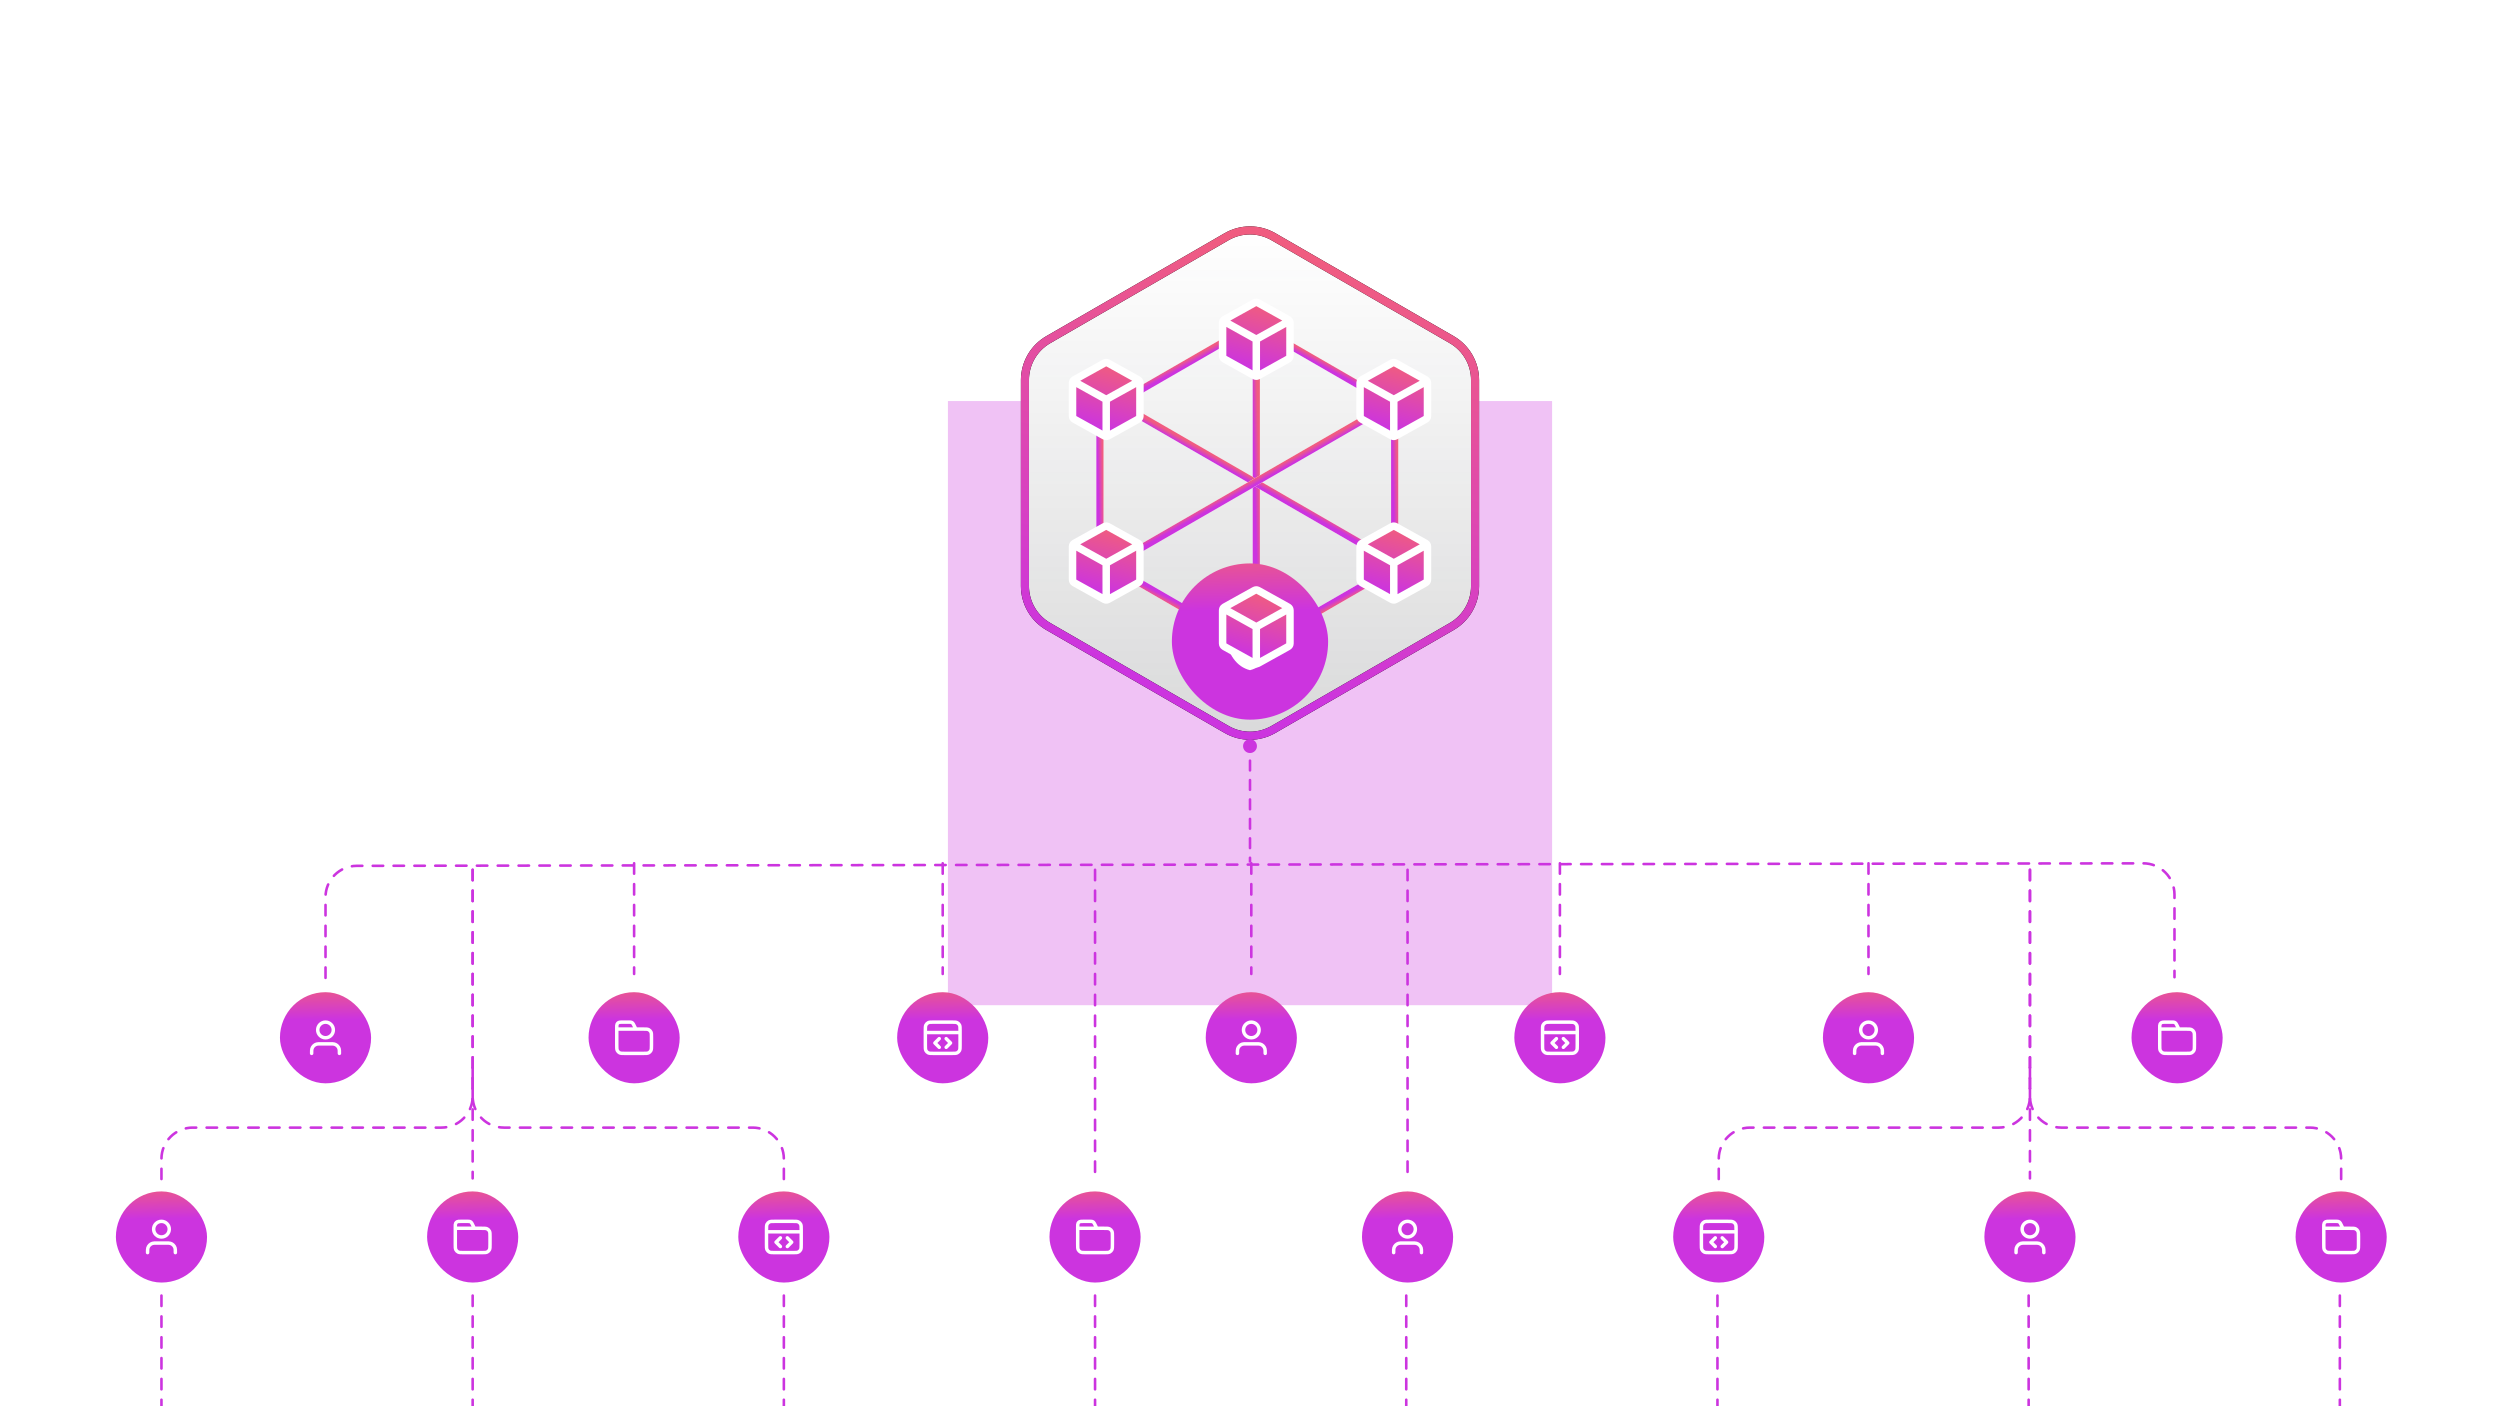 <svg width="1920" height="1080" viewBox="0 0 1920 1080" fill="none" xmlns="http://www.w3.org/2000/svg">
<g clip-path="url(#clip0_4002_1678)">
<g filter="url(#filter0_bd_4002_1678)">
<path d="M948 125.928C955.426 121.641 964.574 121.641 972 125.928L1165.37 237.572C1172.8 241.859 1177.37 249.782 1177.37 258.356V481.644C1177.37 490.218 1172.8 498.141 1165.37 502.428L972 614.072C964.574 618.359 955.426 618.359 948 614.072L754.628 502.428C747.202 498.141 742.628 490.218 742.628 481.644V258.356C742.628 249.782 747.202 241.859 754.628 237.572L948 125.928Z" fill="white" fill-opacity="0.01" shape-rendering="crispEdges"/>
<path d="M971.672 126.497L1165.04 238.14C1172.27 242.31 1176.72 250.016 1176.72 258.356V481.644C1176.72 489.984 1172.27 497.69 1165.04 501.86L971.672 613.503C964.449 617.673 955.551 617.673 948.328 613.503L754.956 501.86C747.733 497.69 743.284 489.984 743.284 481.644V258.356C743.284 250.016 747.733 242.31 754.956 238.14L948.328 126.497C955.551 122.327 964.449 122.327 971.672 126.497Z" stroke="white" stroke-opacity="0.1" stroke-width="1.312" shape-rendering="crispEdges"/>
</g>
<g opacity="0.3" filter="url(#filter1_f_4002_1678)">
<rect x="728" y="308" width="464" height="464" fill="#CC34DF"/>
</g>
<path d="M1114.92 260.859L977.924 181.762C966.833 175.359 953.167 175.359 942.076 181.762L805.077 260.859C793.986 267.262 787.153 279.097 787.153 291.904V450.096C787.153 462.903 793.986 474.738 805.077 481.141L942.076 560.238C953.167 566.641 966.833 566.641 977.924 560.238L1114.92 481.141C1126.01 474.738 1132.85 462.903 1132.85 450.096V291.904C1132.85 279.097 1126.01 267.262 1114.92 260.859Z" fill="white"/>
<path d="M1114.92 260.859L977.924 181.762C966.833 175.359 953.167 175.359 942.076 181.762L805.077 260.859C793.986 267.262 787.153 279.097 787.153 291.904V450.096C787.153 462.903 793.986 474.738 805.077 481.141L942.076 560.238C953.167 566.641 966.833 566.641 977.924 560.238L1114.92 481.141C1126.01 474.738 1132.85 462.903 1132.85 450.096V291.904C1132.85 279.097 1126.01 267.262 1114.92 260.859Z" fill="url(#paint0_linear_4002_1678)" fill-opacity="0.7"/>
<path d="M1114.92 260.859L977.924 181.762C966.833 175.359 953.167 175.359 942.076 181.762L805.077 260.859C793.986 267.262 787.153 279.097 787.153 291.904V450.096C787.153 462.903 793.986 474.738 805.077 481.141L942.076 560.238C953.167 566.641 966.833 566.641 977.924 560.238L1114.92 481.141C1126.01 474.738 1132.85 462.903 1132.85 450.096V291.904C1132.85 279.097 1126.01 267.262 1114.92 260.859Z" stroke="black" stroke-width="6.211"/>
<path d="M1114.92 260.859L977.924 181.762C966.833 175.359 953.167 175.359 942.076 181.762L805.077 260.859C793.986 267.262 787.153 279.097 787.153 291.904V450.096C787.153 462.903 793.986 474.738 805.077 481.141L942.076 560.238C953.167 566.641 966.833 566.641 977.924 560.238L1114.92 481.141C1126.01 474.738 1132.85 462.903 1132.85 450.096V291.904C1132.85 279.097 1126.01 267.262 1114.92 260.859Z" stroke="url(#paint1_linear_4002_1678)" stroke-width="6.211"/>
<path d="M844.747 289.562L844.747 453.816" stroke="white" stroke-width="5.521"/>
<path d="M844.747 289.562L844.747 453.816" stroke="url(#paint2_linear_4002_1678)" stroke-width="5.521"/>
<path d="M964.83 289.562L964.83 453.816" stroke="white" stroke-width="5.521"/>
<path d="M964.83 289.562L964.83 453.816" stroke="url(#paint3_linear_4002_1678)" stroke-width="5.521"/>
<path d="M1071.11 289.562L1071.11 453.816" stroke="white" stroke-width="5.521"/>
<path d="M1071.11 289.562L1071.11 453.816" stroke="url(#paint4_linear_4002_1678)" stroke-width="5.521"/>
<path d="M862 311.646L1071.21 432.435" stroke="white" stroke-width="5.521"/>
<path d="M862 311.646L1071.21 432.435" stroke="url(#paint5_linear_4002_1678)" stroke-width="5.521"/>
<path d="M1086.73 299.469L850.267 435.99" stroke="white" stroke-width="5.521"/>
<path d="M1086.73 299.469L850.267 435.99" stroke="url(#paint6_linear_4002_1678)" stroke-width="5.521"/>
<path d="M962.496 249.482L850.266 314.278" stroke="white" stroke-width="5.521"/>
<path d="M962.496 249.482L850.266 314.278" stroke="url(#paint7_linear_4002_1678)" stroke-width="5.521"/>
<path d="M958.619 246.723L1070.85 311.519" stroke="white" stroke-width="5.521"/>
<path d="M958.619 246.723L1070.85 311.519" stroke="url(#paint8_linear_4002_1678)" stroke-width="5.521"/>
<path d="M962.496 497.908L850.266 433.112" stroke="white" stroke-width="5.521"/>
<path d="M962.496 497.908L850.266 433.112" stroke="url(#paint9_linear_4002_1678)" stroke-width="5.521"/>
<path d="M958.619 500.668L1070.85 435.872" stroke="white" stroke-width="5.521"/>
<path d="M958.619 500.668L1070.85 435.872" stroke="url(#paint10_linear_4002_1678)" stroke-width="5.521"/>
<path d="M847.343 279.3C848.159 278.847 848.566 278.62 848.998 278.532C849.38 278.453 849.775 278.453 850.157 278.532C850.589 278.62 850.996 278.847 851.812 279.3L873.091 291.122C873.953 291.6 874.383 291.84 874.697 292.18C874.974 292.481 875.184 292.838 875.313 293.226C875.458 293.666 875.458 294.159 875.458 295.144V318.485C875.458 319.471 875.458 319.963 875.313 320.403C875.184 320.791 874.974 321.148 874.697 321.449C874.383 321.789 873.953 322.029 873.091 322.507L851.812 334.329C850.996 334.782 850.589 335.009 850.157 335.098C849.775 335.176 849.38 335.176 848.998 335.098C848.566 335.009 848.159 334.782 847.343 334.329L826.064 322.507C825.202 322.029 824.772 321.789 824.458 321.449C824.181 321.148 823.971 320.791 823.842 320.403C823.697 319.963 823.697 319.471 823.697 318.485V295.144C823.697 294.159 823.697 293.666 823.842 293.227C823.971 292.838 824.181 292.481 824.458 292.18C824.772 291.84 825.202 291.6 826.064 291.122L847.343 279.3Z" fill="url(#paint11_linear_4002_1678)"/>
<path d="M874.02 293.235L849.577 306.814M849.577 306.814L825.135 293.235M849.577 306.814L849.578 334.133M875.458 318.485V295.144C875.458 294.159 875.458 293.666 875.313 293.226C875.184 292.838 874.974 292.481 874.697 292.18C874.383 291.84 873.953 291.6 873.091 291.122L851.812 279.3C850.996 278.847 850.589 278.62 850.157 278.532C849.775 278.453 849.38 278.453 848.998 278.532C848.566 278.62 848.159 278.847 847.343 279.3L826.064 291.122C825.202 291.6 824.772 291.84 824.458 292.18C824.181 292.481 823.971 292.838 823.842 293.227C823.697 293.666 823.697 294.159 823.697 295.144V318.485C823.697 319.471 823.697 319.963 823.842 320.403C823.971 320.791 824.181 321.148 824.458 321.449C824.772 321.789 825.202 322.029 826.064 322.507L847.343 334.329C848.159 334.782 848.566 335.009 848.998 335.098C849.38 335.176 849.775 335.176 850.157 335.098C850.589 335.009 850.996 334.782 851.812 334.329L873.091 322.507C873.953 322.029 874.383 321.789 874.697 321.449C874.974 321.148 875.184 320.791 875.313 320.403C875.458 319.963 875.458 319.471 875.458 318.485Z" stroke="white" stroke-width="5.751" stroke-linecap="round" stroke-linejoin="round"/>
<path d="M962.597 233.062C963.413 232.609 963.82 232.382 964.252 232.293C964.634 232.215 965.029 232.215 965.411 232.293C965.843 232.382 966.25 232.609 967.066 233.062L988.345 244.884C989.207 245.362 989.637 245.601 989.951 245.942C990.228 246.243 990.438 246.6 990.567 246.988C990.712 247.428 990.712 247.92 990.712 248.906V272.247C990.712 273.232 990.712 273.725 990.567 274.164C990.438 274.553 990.228 274.91 989.951 275.211C989.637 275.551 989.207 275.79 988.345 276.269L967.066 288.091C966.25 288.544 965.843 288.77 965.411 288.859C965.029 288.938 964.634 288.938 964.252 288.859C963.82 288.77 963.413 288.544 962.597 288.091L941.318 276.269C940.456 275.79 940.026 275.551 939.712 275.211C939.435 274.91 939.225 274.553 939.096 274.164C938.951 273.725 938.951 273.232 938.951 272.247V248.906C938.951 247.92 938.951 247.428 939.096 246.988C939.225 246.6 939.435 246.243 939.712 245.942C940.026 245.601 940.456 245.362 941.318 244.884L962.597 233.062Z" fill="url(#paint12_linear_4002_1678)"/>
<path d="M989.274 246.997L964.831 260.576M964.831 260.576L940.389 246.997M964.831 260.576L964.831 287.894M990.712 272.247V248.906C990.712 247.92 990.712 247.428 990.567 246.988C990.438 246.6 990.228 246.243 989.951 245.942C989.637 245.601 989.207 245.362 988.345 244.884L967.066 233.062C966.25 232.609 965.843 232.382 965.411 232.293C965.029 232.215 964.634 232.215 964.252 232.293C963.82 232.382 963.413 232.609 962.597 233.062L941.318 244.884C940.456 245.362 940.026 245.601 939.712 245.942C939.435 246.243 939.225 246.6 939.096 246.988C938.951 247.428 938.951 247.92 938.951 248.906V272.247C938.951 273.232 938.951 273.725 939.096 274.164C939.225 274.553 939.435 274.91 939.712 275.211C940.026 275.551 940.456 275.79 941.318 276.269L962.597 288.091C963.413 288.544 963.82 288.77 964.252 288.859C964.634 288.938 965.029 288.938 965.411 288.859C965.843 288.77 966.25 288.544 967.066 288.091L988.345 276.269C989.207 275.79 989.637 275.551 989.951 275.211C990.228 274.91 990.438 274.553 990.567 274.164C990.712 273.725 990.712 273.232 990.712 272.247Z" stroke="white" stroke-width="5.751" stroke-linecap="round" stroke-linejoin="round"/>
<path d="M1068.19 279.3C1069 278.847 1069.41 278.62 1069.84 278.532C1070.22 278.453 1070.62 278.453 1071 278.532C1071.43 278.62 1071.84 278.847 1072.66 279.3L1093.94 291.122C1094.8 291.6 1095.23 291.84 1095.54 292.18C1095.82 292.481 1096.03 292.838 1096.16 293.226C1096.3 293.666 1096.3 294.159 1096.3 295.144V318.485C1096.3 319.471 1096.3 319.963 1096.16 320.403C1096.03 320.791 1095.82 321.148 1095.54 321.449C1095.23 321.789 1094.8 322.029 1093.94 322.507L1072.66 334.329C1071.84 334.782 1071.43 335.009 1071 335.098C1070.62 335.176 1070.22 335.176 1069.84 335.098C1069.41 335.009 1069 334.782 1068.19 334.329L1046.91 322.507C1046.05 322.029 1045.62 321.789 1045.3 321.449C1045.02 321.148 1044.81 320.791 1044.69 320.403C1044.54 319.963 1044.54 319.471 1044.54 318.485V295.144C1044.54 294.159 1044.54 293.666 1044.69 293.227C1044.81 292.838 1045.02 292.481 1045.3 292.18C1045.62 291.84 1046.05 291.6 1046.91 291.122L1068.19 279.3Z" fill="url(#paint13_linear_4002_1678)"/>
<path d="M1094.86 293.235L1070.42 306.814M1070.42 306.814L1045.98 293.235M1070.42 306.814L1070.42 334.133M1096.3 318.485V295.144C1096.3 294.159 1096.3 293.666 1096.16 293.226C1096.03 292.838 1095.82 292.481 1095.54 292.18C1095.23 291.84 1094.8 291.6 1093.94 291.122L1072.66 279.3C1071.84 278.847 1071.43 278.62 1071 278.532C1070.62 278.453 1070.22 278.453 1069.84 278.532C1069.41 278.62 1069 278.847 1068.19 279.3L1046.91 291.122C1046.05 291.6 1045.62 291.84 1045.3 292.18C1045.02 292.481 1044.81 292.838 1044.69 293.227C1044.54 293.666 1044.54 294.159 1044.54 295.144V318.485C1044.54 319.471 1044.54 319.963 1044.69 320.403C1044.81 320.791 1045.02 321.148 1045.3 321.449C1045.62 321.789 1046.05 322.029 1046.91 322.507L1068.19 334.329C1069 334.782 1069.41 335.009 1069.84 335.098C1070.22 335.176 1070.62 335.176 1071 335.098C1071.43 335.009 1071.84 334.782 1072.66 334.329L1093.94 322.507C1094.8 322.029 1095.23 321.789 1095.54 321.449C1095.82 321.148 1096.03 320.791 1096.16 320.403C1096.3 319.963 1096.3 319.471 1096.3 318.485Z" stroke="white" stroke-width="5.751" stroke-linecap="round" stroke-linejoin="round"/>
<g filter="url(#filter2_d_4002_1678)">
<rect x="900" y="311" width="120" height="120" rx="60" fill="url(#paint14_linear_4002_1678)"/>
<mask id="mask0_4002_1678" style="mask-type:alpha" maskUnits="userSpaceOnUse" x="933" y="344" width="54" height="54">
<rect x="933.6" y="344.6" width="52.8" height="52.8" fill="#D9D9D9"/>
</mask>
<g mask="url(#mask0_4002_1678)">
<path d="M959.996 393C954.9 391.717 950.692 388.793 947.374 384.228C944.056 379.663 942.396 374.593 942.396 369.02V355.6L959.996 349L977.596 355.6V369.02C977.596 374.593 975.937 379.663 972.619 384.228C969.301 388.793 965.093 391.717 959.996 393ZM959.996 388.38C963.553 387.28 966.523 385.108 968.906 381.863C971.29 378.618 972.683 374.997 973.086 371H959.996V353.675L946.796 358.625V370.01C946.796 370.267 946.833 370.597 946.906 371H959.996V388.38Z" fill="white"/>
</g>
</g>
<path d="M847.343 404.907C848.159 404.454 848.566 404.228 848.998 404.139C849.38 404.06 849.775 404.06 850.157 404.139C850.589 404.228 850.996 404.454 851.812 404.907L873.091 416.729C873.953 417.208 874.383 417.447 874.697 417.787C874.974 418.088 875.184 418.445 875.313 418.834C875.458 419.273 875.458 419.766 875.458 420.751V444.093C875.458 445.078 875.458 445.571 875.313 446.01C875.184 446.399 874.974 446.756 874.697 447.057C874.383 447.397 873.953 447.636 873.091 448.115L851.812 459.937C850.996 460.39 850.589 460.616 850.157 460.705C849.775 460.784 849.38 460.784 848.998 460.705C848.566 460.616 848.159 460.39 847.343 459.937L826.064 448.115C825.202 447.636 824.772 447.397 824.458 447.057C824.181 446.756 823.971 446.399 823.842 446.01C823.697 445.571 823.697 445.078 823.697 444.093V420.751C823.697 419.766 823.697 419.273 823.842 418.834C823.971 418.445 824.181 418.088 824.458 417.787C824.772 417.447 825.202 417.208 826.064 416.729L847.343 404.907Z" fill="url(#paint15_linear_4002_1678)"/>
<path d="M874.02 418.843L849.577 432.422M849.577 432.422L825.135 418.843M849.577 432.422L849.578 459.74M875.458 444.093V420.751C875.458 419.766 875.458 419.273 875.313 418.834C875.184 418.445 874.974 418.088 874.697 417.787C874.383 417.447 873.953 417.208 873.091 416.729L851.812 404.907C850.996 404.454 850.589 404.228 850.157 404.139C849.775 404.06 849.38 404.06 848.998 404.139C848.566 404.228 848.159 404.454 847.343 404.907L826.064 416.729C825.202 417.208 824.772 417.447 824.458 417.787C824.181 418.088 823.971 418.445 823.842 418.834C823.697 419.273 823.697 419.766 823.697 420.751V444.093C823.697 445.078 823.697 445.571 823.842 446.01C823.971 446.399 824.181 446.756 824.458 447.057C824.772 447.397 825.202 447.636 826.064 448.115L847.343 459.937C848.159 460.39 848.566 460.616 848.998 460.705C849.38 460.784 849.775 460.784 850.157 460.705C850.589 460.616 850.996 460.39 851.812 459.937L873.091 448.115C873.953 447.636 874.383 447.397 874.697 447.057C874.974 446.756 875.184 446.399 875.313 446.01C875.458 445.571 875.458 445.078 875.458 444.093Z" stroke="white" stroke-width="5.751" stroke-linecap="round" stroke-linejoin="round"/>
<path d="M962.597 453.907C963.413 453.454 963.82 453.228 964.252 453.139C964.634 453.06 965.029 453.06 965.411 453.139C965.843 453.228 966.25 453.454 967.066 453.907L988.345 465.729C989.207 466.208 989.637 466.447 989.951 466.787C990.228 467.088 990.438 467.445 990.567 467.834C990.712 468.273 990.712 468.766 990.712 469.751V493.093C990.712 494.078 990.712 494.571 990.567 495.01C990.438 495.399 990.228 495.756 989.951 496.057C989.637 496.397 989.207 496.636 988.345 497.115L967.066 508.937C966.25 509.39 965.843 509.616 965.411 509.705C965.029 509.784 964.634 509.784 964.252 509.705C963.82 509.616 963.413 509.39 962.597 508.937L941.318 497.115C940.456 496.636 940.026 496.397 939.712 496.057C939.435 495.756 939.225 495.399 939.096 495.01C938.951 494.571 938.951 494.078 938.951 493.093V469.751C938.951 468.766 938.951 468.273 939.096 467.834C939.225 467.445 939.435 467.088 939.712 466.787C940.026 466.447 940.456 466.208 941.318 465.729L962.597 453.907Z" fill="url(#paint16_linear_4002_1678)"/>
<path d="M989.274 467.843L964.831 481.422M964.831 481.422L940.389 467.843M964.831 481.422L964.831 508.74M990.712 493.093V469.751C990.712 468.766 990.712 468.273 990.567 467.834C990.438 467.445 990.228 467.088 989.951 466.787C989.637 466.447 989.207 466.208 988.345 465.729L967.066 453.907C966.25 453.454 965.843 453.228 965.411 453.139C965.029 453.06 964.634 453.06 964.252 453.139C963.82 453.228 963.413 453.454 962.597 453.907L941.318 465.729C940.456 466.208 940.026 466.447 939.712 466.787C939.435 467.088 939.225 467.445 939.096 467.834C938.951 468.273 938.951 468.766 938.951 469.751V493.093C938.951 494.078 938.951 494.571 939.096 495.01C939.225 495.399 939.435 495.756 939.712 496.057C940.026 496.397 940.456 496.636 941.318 497.115L962.597 508.937C963.413 509.39 963.82 509.616 964.252 509.705C964.634 509.784 965.029 509.784 965.411 509.705C965.843 509.616 966.25 509.39 967.066 508.937L988.345 497.115C989.207 496.636 989.637 496.397 989.951 496.057C990.228 495.756 990.438 495.399 990.567 495.01C990.712 494.571 990.712 494.078 990.712 493.093Z" stroke="white" stroke-width="5.751" stroke-linecap="round" stroke-linejoin="round"/>
<path d="M1068.19 404.907C1069 404.454 1069.41 404.228 1069.84 404.139C1070.23 404.06 1070.62 404.06 1071 404.139C1071.43 404.228 1071.84 404.454 1072.66 404.907L1093.94 416.729C1094.8 417.208 1095.23 417.447 1095.54 417.787C1095.82 418.088 1096.03 418.445 1096.16 418.834C1096.3 419.273 1096.3 419.766 1096.3 420.751V444.093C1096.3 445.078 1096.3 445.571 1096.16 446.01C1096.03 446.399 1095.82 446.756 1095.54 447.057C1095.23 447.397 1094.8 447.636 1093.94 448.115L1072.66 459.937C1071.84 460.39 1071.43 460.616 1071 460.705C1070.62 460.784 1070.23 460.784 1069.84 460.705C1069.41 460.616 1069 460.39 1068.19 459.937L1046.91 448.115C1046.05 447.636 1045.62 447.397 1045.3 447.057C1045.03 446.756 1044.82 446.399 1044.69 446.01C1044.54 445.571 1044.54 445.078 1044.54 444.093V420.751C1044.54 419.766 1044.54 419.273 1044.69 418.834C1044.82 418.445 1045.03 418.088 1045.3 417.787C1045.62 417.447 1046.05 417.208 1046.91 416.729L1068.19 404.907Z" fill="url(#paint17_linear_4002_1678)"/>
<path d="M1094.87 418.843L1070.42 432.422M1070.42 432.422L1045.98 418.843M1070.42 432.422L1070.42 459.74M1096.3 444.093V420.751C1096.3 419.766 1096.3 419.273 1096.16 418.834C1096.03 418.445 1095.82 418.088 1095.54 417.787C1095.23 417.447 1094.8 417.208 1093.94 416.729L1072.66 404.907C1071.84 404.454 1071.43 404.228 1071 404.139C1070.62 404.06 1070.23 404.06 1069.84 404.139C1069.41 404.228 1069 404.454 1068.19 404.907L1046.91 416.729C1046.05 417.208 1045.62 417.447 1045.3 417.787C1045.03 418.088 1044.82 418.445 1044.69 418.834C1044.54 419.273 1044.54 419.766 1044.54 420.751V444.093C1044.54 445.078 1044.54 445.571 1044.69 446.01C1044.82 446.399 1045.03 446.756 1045.3 447.057C1045.62 447.397 1046.05 447.636 1046.91 448.115L1068.19 459.937C1069 460.39 1069.41 460.616 1069.84 460.705C1070.23 460.784 1070.62 460.784 1071 460.705C1071.43 460.616 1071.84 460.39 1072.66 459.937L1093.94 448.115C1094.8 447.636 1095.23 447.397 1095.54 447.057C1095.82 446.756 1096.03 446.399 1096.16 446.01C1096.3 445.571 1096.3 445.078 1096.3 444.093Z" stroke="white" stroke-width="5.751" stroke-linecap="round" stroke-linejoin="round"/>
<rect x="215" y="762" width="70" height="70" rx="35" fill="url(#paint18_linear_4002_1678)"/>
<path d="M260.666 809C260.666 807.139 260.666 806.209 260.437 805.452C259.92 803.747 258.586 802.413 256.881 801.896C256.124 801.667 255.194 801.667 253.333 801.667H246.666C244.806 801.667 243.875 801.667 243.118 801.896C241.414 802.413 240.08 803.747 239.563 805.452C239.333 806.209 239.333 807.139 239.333 809M256 791C256 794.314 253.313 797 250 797C246.686 797 244 794.314 244 791C244 787.686 246.686 785 250 785C253.313 785 256 787.686 256 791Z" stroke="white" stroke-width="2.667" stroke-linecap="round" stroke-linejoin="round"/>
<rect x="452" y="762" width="70" height="70" rx="35" fill="url(#paint19_linear_4002_1678)"/>
<path d="M488.334 790.333L486.846 787.359C486.418 786.502 486.204 786.074 485.885 785.762C485.602 785.485 485.262 785.275 484.888 785.146C484.466 785 483.987 785 483.03 785H477.934C476.44 785 475.693 785 475.123 785.291C474.621 785.546 474.213 785.954 473.958 786.456C473.667 787.026 473.667 787.773 473.667 789.267V790.333M473.667 790.333H493.934C496.174 790.333 497.294 790.333 498.15 790.769C498.902 791.153 499.514 791.765 499.898 792.517C500.334 793.373 500.334 794.493 500.334 796.733V802.6C500.334 804.84 500.334 805.96 499.898 806.816C499.514 807.569 498.902 808.181 498.15 808.564C497.294 809 496.174 809 493.934 809H480.067C477.827 809 476.707 809 475.851 808.564C475.098 808.181 474.486 807.569 474.103 806.816C473.667 805.96 473.667 804.84 473.667 802.6V790.333Z" stroke="white" stroke-width="2.667" stroke-linecap="round" stroke-linejoin="round"/>
<rect x="689" y="762" width="70" height="70" rx="35" fill="url(#paint20_linear_4002_1678)"/>
<path d="M737.334 793H710.667M726.667 804.333L730 801L726.667 797.667M721.334 797.667L718 801L721.334 804.333M710.667 791.4L710.667 802.6C710.667 804.84 710.667 805.96 711.103 806.816C711.486 807.569 712.098 808.181 712.851 808.564C713.707 809 714.827 809 717.067 809H730.934C733.174 809 734.294 809 735.15 808.564C735.902 808.181 736.514 807.569 736.898 806.816C737.334 805.96 737.334 804.84 737.334 802.6V791.4C737.334 789.16 737.334 788.04 736.898 787.184C736.514 786.431 735.902 785.819 735.15 785.436C734.294 785 733.174 785 730.934 785L717.067 785C714.827 785 713.707 785 712.851 785.436C712.098 785.819 711.486 786.431 711.103 787.184C710.667 788.04 710.667 789.16 710.667 791.4Z" stroke="white" stroke-width="2.667" stroke-linecap="round" stroke-linejoin="round"/>
<rect x="926" y="762" width="70" height="70" rx="35" fill="url(#paint21_linear_4002_1678)"/>
<path d="M971.666 809C971.666 807.139 971.666 806.209 971.437 805.452C970.92 803.747 969.586 802.413 967.881 801.896C967.124 801.667 966.194 801.667 964.333 801.667H957.666C955.806 801.667 954.875 801.667 954.118 801.896C952.414 802.413 951.08 803.747 950.563 805.452C950.333 806.209 950.333 807.139 950.333 809M967 791C967 794.314 964.313 797 961 797C957.686 797 955 794.314 955 791C955 787.686 957.686 785 961 785C964.313 785 967 787.686 967 791Z" stroke="white" stroke-width="2.667" stroke-linecap="round" stroke-linejoin="round"/>
<rect x="1163" y="762" width="70" height="70" rx="35" fill="url(#paint22_linear_4002_1678)"/>
<path d="M1211.33 793H1184.67M1200.67 804.333L1204 801L1200.67 797.667M1195.33 797.667L1192 801L1195.33 804.333M1184.67 791.4L1184.67 802.6C1184.67 804.84 1184.67 805.96 1185.1 806.816C1185.49 807.569 1186.1 808.181 1186.85 808.564C1187.71 809 1188.83 809 1191.07 809H1204.93C1207.17 809 1208.29 809 1209.15 808.564C1209.9 808.181 1210.51 807.569 1210.9 806.816C1211.33 805.96 1211.33 804.84 1211.33 802.6V791.4C1211.33 789.16 1211.33 788.04 1210.9 787.184C1210.51 786.431 1209.9 785.819 1209.15 785.436C1208.29 785 1207.17 785 1204.93 785L1191.07 785C1188.83 785 1187.71 785 1186.85 785.436C1186.1 785.819 1185.49 786.431 1185.1 787.184C1184.67 788.04 1184.67 789.16 1184.67 791.4Z" stroke="white" stroke-width="2.667" stroke-linecap="round" stroke-linejoin="round"/>
<rect x="1400" y="762" width="70" height="70" rx="35" fill="url(#paint23_linear_4002_1678)"/>
<path d="M1445.67 809C1445.67 807.139 1445.67 806.209 1445.44 805.452C1444.92 803.747 1443.59 802.413 1441.88 801.896C1441.12 801.667 1440.19 801.667 1438.33 801.667H1431.67C1429.81 801.667 1428.88 801.667 1428.12 801.896C1426.41 802.413 1425.08 803.747 1424.56 805.452C1424.33 806.209 1424.33 807.139 1424.33 809M1441 791C1441 794.314 1438.31 797 1435 797C1431.69 797 1429 794.314 1429 791C1429 787.686 1431.69 785 1435 785C1438.31 785 1441 787.686 1441 791Z" stroke="white" stroke-width="2.667" stroke-linecap="round" stroke-linejoin="round"/>
<rect x="1637" y="762" width="70" height="70" rx="35" fill="url(#paint24_linear_4002_1678)"/>
<path d="M1673.33 790.333L1671.85 787.359C1671.42 786.502 1671.2 786.074 1670.88 785.762C1670.6 785.485 1670.26 785.275 1669.89 785.146C1669.47 785 1668.99 785 1668.03 785H1662.93C1661.44 785 1660.69 785 1660.12 785.291C1659.62 785.546 1659.21 785.954 1658.96 786.456C1658.67 787.026 1658.67 787.773 1658.67 789.267V790.333M1658.67 790.333H1678.93C1681.17 790.333 1682.29 790.333 1683.15 790.769C1683.9 791.153 1684.51 791.765 1684.9 792.517C1685.33 793.373 1685.33 794.493 1685.33 796.733V802.6C1685.33 804.84 1685.33 805.96 1684.9 806.816C1684.51 807.569 1683.9 808.181 1683.15 808.564C1682.29 809 1681.17 809 1678.93 809H1665.07C1662.83 809 1661.71 809 1660.85 808.564C1660.1 808.181 1659.49 807.569 1659.1 806.816C1658.67 805.96 1658.67 804.84 1658.67 802.6V790.333Z" stroke="white" stroke-width="2.667" stroke-linecap="round" stroke-linejoin="round"/>
<rect x="89" y="915" width="70" height="70" rx="35" fill="url(#paint25_linear_4002_1678)"/>
<path d="M134.666 962C134.666 960.139 134.666 959.209 134.437 958.452C133.92 956.747 132.586 955.413 130.881 954.896C130.124 954.667 129.194 954.667 127.333 954.667H120.666C118.806 954.667 117.875 954.667 117.118 954.896C115.414 955.413 114.08 956.747 113.563 958.452C113.333 959.209 113.333 960.139 113.333 962M130 944C130 947.314 127.313 950 124 950C120.686 950 118 947.314 118 944C118 940.686 120.686 938 124 938C127.313 938 130 940.686 130 944Z" stroke="white" stroke-width="2.667" stroke-linecap="round" stroke-linejoin="round"/>
<rect x="328" y="915" width="70" height="70" rx="35" fill="url(#paint26_linear_4002_1678)"/>
<path d="M364.334 943.333L362.846 940.359C362.418 939.502 362.204 939.074 361.885 938.762C361.602 938.485 361.262 938.275 360.888 938.146C360.466 938 359.987 938 359.03 938H353.934C352.44 938 351.693 938 351.123 938.291C350.621 938.546 350.213 938.954 349.958 939.456C349.667 940.026 349.667 940.773 349.667 942.267V943.333M349.667 943.333H369.934C372.174 943.333 373.294 943.333 374.15 943.769C374.902 944.153 375.514 944.765 375.898 945.517C376.334 946.373 376.334 947.493 376.334 949.733V955.6C376.334 957.84 376.334 958.96 375.898 959.816C375.514 960.569 374.902 961.181 374.15 961.564C373.294 962 372.174 962 369.934 962H356.067C353.827 962 352.707 962 351.851 961.564C351.098 961.181 350.486 960.569 350.103 959.816C349.667 958.96 349.667 957.84 349.667 955.6V943.333Z" stroke="white" stroke-width="2.667" stroke-linecap="round" stroke-linejoin="round"/>
<rect x="567" y="915" width="70" height="70" rx="35" fill="url(#paint27_linear_4002_1678)"/>
<path d="M615.334 946H588.667M604.667 957.333L608 954L604.667 950.667M599.334 950.667L596 954L599.334 957.333M588.667 944.4L588.667 955.6C588.667 957.84 588.667 958.96 589.103 959.816C589.486 960.569 590.098 961.181 590.851 961.564C591.707 962 592.827 962 595.067 962H608.934C611.174 962 612.294 962 613.15 961.564C613.902 961.181 614.514 960.569 614.898 959.816C615.334 958.96 615.334 957.84 615.334 955.6V944.4C615.334 942.16 615.334 941.04 614.898 940.184C614.514 939.431 613.902 938.819 613.15 938.436C612.294 938 611.174 938 608.934 938L595.067 938C592.827 938 591.707 938 590.851 938.436C590.098 938.819 589.486 939.431 589.103 940.184C588.667 941.04 588.667 942.16 588.667 944.4Z" stroke="white" stroke-width="2.667" stroke-linecap="round" stroke-linejoin="round"/>
<rect x="806" y="915" width="70" height="70" rx="35" fill="url(#paint28_linear_4002_1678)"/>
<path d="M842.334 943.333L840.846 940.359C840.418 939.502 840.204 939.074 839.885 938.762C839.602 938.485 839.262 938.275 838.888 938.146C838.466 938 837.987 938 837.03 938H831.934C830.44 938 829.693 938 829.123 938.291C828.621 938.546 828.213 938.954 827.958 939.456C827.667 940.026 827.667 940.773 827.667 942.267V943.333M827.667 943.333H847.934C850.174 943.333 851.294 943.333 852.15 943.769C852.902 944.153 853.514 944.765 853.898 945.517C854.334 946.373 854.334 947.493 854.334 949.733V955.6C854.334 957.84 854.334 958.96 853.898 959.816C853.514 960.569 852.902 961.181 852.15 961.564C851.294 962 850.174 962 847.934 962H834.067C831.827 962 830.707 962 829.851 961.564C829.098 961.181 828.486 960.569 828.103 959.816C827.667 958.96 827.667 957.84 827.667 955.6V943.333Z" stroke="white" stroke-width="2.667" stroke-linecap="round" stroke-linejoin="round"/>
<rect x="1046" y="915" width="70" height="70" rx="35" fill="url(#paint29_linear_4002_1678)"/>
<path d="M1091.67 962C1091.67 960.139 1091.67 959.209 1091.44 958.452C1090.92 956.747 1089.59 955.413 1087.88 954.896C1087.12 954.667 1086.19 954.667 1084.33 954.667H1077.67C1075.81 954.667 1074.88 954.667 1074.12 954.896C1072.41 955.413 1071.08 956.747 1070.56 958.452C1070.33 959.209 1070.33 960.139 1070.33 962M1087 944C1087 947.314 1084.31 950 1081 950C1077.69 950 1075 947.314 1075 944C1075 940.686 1077.69 938 1081 938C1084.31 938 1087 940.686 1087 944Z" stroke="white" stroke-width="2.667" stroke-linecap="round" stroke-linejoin="round"/>
<rect x="1285" y="915" width="70" height="70" rx="35" fill="url(#paint30_linear_4002_1678)"/>
<path d="M1333.33 946H1306.67M1322.67 957.333L1326 954L1322.67 950.667M1317.33 950.667L1314 954L1317.33 957.333M1306.67 944.4L1306.67 955.6C1306.67 957.84 1306.67 958.96 1307.1 959.816C1307.49 960.569 1308.1 961.181 1308.85 961.564C1309.71 962 1310.83 962 1313.07 962H1326.93C1329.17 962 1330.29 962 1331.15 961.564C1331.9 961.181 1332.51 960.569 1332.9 959.816C1333.33 958.96 1333.33 957.84 1333.33 955.6V944.4C1333.33 942.16 1333.33 941.04 1332.9 940.184C1332.51 939.431 1331.9 938.819 1331.15 938.436C1330.29 938 1329.17 938 1326.93 938L1313.07 938C1310.83 938 1309.71 938 1308.85 938.436C1308.1 938.819 1307.49 939.431 1307.1 940.184C1306.67 941.04 1306.67 942.16 1306.67 944.4Z" stroke="white" stroke-width="2.667" stroke-linecap="round" stroke-linejoin="round"/>
<rect x="1524" y="915" width="70" height="70" rx="35" fill="url(#paint31_linear_4002_1678)"/>
<path d="M1569.67 962C1569.67 960.139 1569.67 959.209 1569.44 958.452C1568.92 956.747 1567.59 955.413 1565.88 954.896C1565.12 954.667 1564.19 954.667 1562.33 954.667H1555.67C1553.81 954.667 1552.88 954.667 1552.12 954.896C1550.41 955.413 1549.08 956.747 1548.56 958.452C1548.33 959.209 1548.33 960.139 1548.33 962M1565 944C1565 947.314 1562.31 950 1559 950C1555.69 950 1553 947.314 1553 944C1553 940.686 1555.69 938 1559 938C1562.31 938 1565 940.686 1565 944Z" stroke="white" stroke-width="2.667" stroke-linecap="round" stroke-linejoin="round"/>
<rect x="1763" y="915" width="70" height="70" rx="35" fill="url(#paint32_linear_4002_1678)"/>
<path d="M1799.33 943.333L1797.85 940.359C1797.42 939.502 1797.2 939.074 1796.88 938.762C1796.6 938.485 1796.26 938.275 1795.89 938.146C1795.47 938 1794.99 938 1794.03 938H1788.93C1787.44 938 1786.69 938 1786.12 938.291C1785.62 938.546 1785.21 938.954 1784.96 939.456C1784.67 940.026 1784.67 940.773 1784.67 942.267V943.333M1784.67 943.333H1804.93C1807.17 943.333 1808.29 943.333 1809.15 943.769C1809.9 944.153 1810.51 944.765 1810.9 945.517C1811.33 946.373 1811.33 947.493 1811.33 949.733V955.6C1811.33 957.84 1811.33 958.96 1810.9 959.816C1810.51 960.569 1809.9 961.181 1809.15 961.564C1808.29 962 1807.17 962 1804.93 962H1791.07C1788.83 962 1787.71 962 1786.85 961.564C1786.1 961.181 1785.49 960.569 1785.1 959.816C1784.67 958.96 1784.67 957.84 1784.67 955.6V943.333Z" stroke="white" stroke-width="2.667" stroke-linecap="round" stroke-linejoin="round"/>
<path d="M954.667 573C954.667 575.946 957.054 578.333 960 578.333C962.946 578.333 965.333 575.946 965.333 573C965.333 570.054 962.946 567.667 960 567.667C957.054 567.667 954.667 570.054 954.667 573ZM959 576.729C959 577.281 959.448 577.729 960 577.729C960.552 577.729 961 577.281 961 576.729H959ZM961 584.188C961 583.635 960.552 583.188 960 583.188C959.448 583.188 959 583.635 959 584.188H961ZM959 591.646C959 592.198 959.448 592.646 960 592.646C960.552 592.646 961 592.198 961 591.646H959ZM961 599.104C961 598.552 960.552 598.104 960 598.104C959.448 598.104 959 598.552 959 599.104H961ZM959 606.562C959 607.115 959.448 607.562 960 607.562C960.552 607.562 961 607.115 961 606.562H959ZM961 614.021C961 613.469 960.552 613.021 960 613.021C959.448 613.021 959 613.469 959 614.021H961ZM959 621.479C959 622.031 959.448 622.479 960 622.479C960.552 622.479 961 622.031 961 621.479H959ZM961 628.937C961 628.385 960.552 627.937 960 627.937C959.448 627.937 959 628.385 959 628.937H961ZM959 636.396C959 636.948 959.448 637.396 960 637.396C960.552 637.396 961 636.948 961 636.396H959ZM961 643.854C961 643.302 960.552 642.854 960 642.854C959.448 642.854 959 643.302 959 643.854H961ZM959 651.312C959 651.865 959.448 652.312 960 652.312C960.552 652.312 961 651.865 961 651.312H959ZM961 658.771C961 658.219 960.552 657.771 960 657.771C959.448 657.771 959 658.219 959 658.771H961ZM959 573V576.729H961V573H959ZM959 584.188V591.646H961V584.188H959ZM959 599.104V606.562H961V599.104H959ZM959 614.021V621.479H961V614.021H959ZM959 628.937V636.396H961V628.937H959ZM959 643.854V651.312H961V643.854H959ZM959 658.771V662.5H961V658.771H959Z" fill="#CC34DF"/>
<path d="M250 751L250 688.966C250 675.724 260.725 664.985 273.966 664.966L1645.97 663.034C1659.23 663.015 1670 673.766 1670 687.034L1670 750.5" stroke="#CC34DF" stroke-width="2" stroke-linecap="round" stroke-dasharray="8 8"/>
<path d="M363 668V842C363 855.255 352.255 866 339 866H148C134.745 866 124 876.745 124 890V905.5" stroke="#CC34DF" stroke-width="2" stroke-linecap="round" stroke-dasharray="8 8"/>
<path d="M1559 668V842C1559 855.255 1548.25 866 1535 866H1344C1330.75 866 1320 876.745 1320 890V905.5" stroke="#CC34DF" stroke-width="2" stroke-linecap="round" stroke-dasharray="8 8"/>
<path d="M363 668V842C363 855.255 373.745 866 387 866H578C591.255 866 602 876.745 602 890V905.5" stroke="#CC34DF" stroke-width="2" stroke-linecap="round" stroke-dasharray="8 8"/>
<path d="M1559 668V842C1559 855.255 1569.75 866 1583 866H1774C1787.25 866 1798 876.745 1798 890V905.5" stroke="#CC34DF" stroke-width="2" stroke-linecap="round" stroke-dasharray="8 8"/>
<path d="M363 820V905" stroke="#CC34DF" stroke-width="2" stroke-linecap="round" stroke-dasharray="8 8"/>
<path d="M363 995V1097" stroke="#CC34DF" stroke-width="2" stroke-linecap="round" stroke-dasharray="8 8"/>
<path d="M602 995V1097" stroke="#CC34DF" stroke-width="2" stroke-linecap="round" stroke-dasharray="8 8"/>
<path d="M841 995V1097" stroke="#CC34DF" stroke-width="2" stroke-linecap="round" stroke-dasharray="8 8"/>
<path d="M1080 995V1097" stroke="#CC34DF" stroke-width="2" stroke-linecap="round" stroke-dasharray="8 8"/>
<path d="M1319 995V1097" stroke="#CC34DF" stroke-width="2" stroke-linecap="round" stroke-dasharray="8 8"/>
<path d="M1558 995V1097" stroke="#CC34DF" stroke-width="2" stroke-linecap="round" stroke-dasharray="8 8"/>
<path d="M1797 995V1097" stroke="#CC34DF" stroke-width="2" stroke-linecap="round" stroke-dasharray="8 8"/>
<path d="M124 995V1097" stroke="#CC34DF" stroke-width="2" stroke-linecap="round" stroke-dasharray="8 8"/>
<path d="M1559 820V905" stroke="#CC34DF" stroke-width="2" stroke-linecap="round" stroke-dasharray="8 8"/>
<path d="M841 668L841 905" stroke="#CC34DF" stroke-width="2" stroke-linecap="round" stroke-dasharray="8 8"/>
<path d="M1081 668L1081 905" stroke="#CC34DF" stroke-width="2" stroke-linecap="round" stroke-dasharray="8 8"/>
<path d="M487 663V748" stroke="#CC34DF" stroke-width="2" stroke-linecap="round" stroke-dasharray="8 8"/>
<path d="M724 663V748" stroke="#CC34DF" stroke-width="2" stroke-linecap="round" stroke-dasharray="8 8"/>
<path d="M961 663V748" stroke="#CC34DF" stroke-width="2" stroke-linecap="round" stroke-dasharray="8 8"/>
<path d="M1198 663V748" stroke="#CC34DF" stroke-width="2" stroke-linecap="round" stroke-dasharray="8 8"/>
<path d="M1435 663V748" stroke="#CC34DF" stroke-width="2" stroke-linecap="round" stroke-dasharray="8 8"/>
</g>
<defs>
<filter id="filter0_bd_4002_1678" x="646.628" y="38.713" width="626.744" height="686.574" filterUnits="userSpaceOnUse" color-interpolation-filters="sRGB">
<feFlood flood-opacity="0" result="BackgroundImageFix"/>
<feGaussianBlur in="BackgroundImageFix" stdDeviation="16"/>
<feComposite in2="SourceAlpha" operator="in" result="effect1_backgroundBlur_4002_1678"/>
<feColorMatrix in="SourceAlpha" type="matrix" values="0 0 0 0 0 0 0 0 0 0 0 0 0 0 0 0 0 0 127 0" result="hardAlpha"/>
<feOffset dy="12"/>
<feGaussianBlur stdDeviation="48"/>
<feComposite in2="hardAlpha" operator="out"/>
<feColorMatrix type="matrix" values="0 0 0 0 0 0 0 0 0 0 0 0 0 0 0 0 0 0 0.12 0"/>
<feBlend mode="normal" in2="effect1_backgroundBlur_4002_1678" result="effect2_dropShadow_4002_1678"/>
<feBlend mode="normal" in="SourceGraphic" in2="effect2_dropShadow_4002_1678" result="shape"/>
</filter>
<filter id="filter1_f_4002_1678" x="428" y="8" width="1064" height="1064" filterUnits="userSpaceOnUse" color-interpolation-filters="sRGB">
<feFlood flood-opacity="0" result="BackgroundImageFix"/>
<feBlend mode="normal" in="SourceGraphic" in2="BackgroundImageFix" result="shape"/>
<feGaussianBlur stdDeviation="150" result="effect1_foregroundBlur_4002_1678"/>
</filter>
<filter id="filter2_d_4002_1678" x="-4.091" y="-471.387" width="1928.18" height="1928.18" filterUnits="userSpaceOnUse" color-interpolation-filters="sRGB">
<feFlood flood-opacity="0" result="BackgroundImageFix"/>
<feColorMatrix in="SourceAlpha" type="matrix" values="0 0 0 0 0 0 0 0 0 0 0 0 0 0 0 0 0 0 127 0" result="hardAlpha"/>
<feOffset dy="121.705"/>
<feGaussianBlur stdDeviation="452.046"/>
<feComposite in2="hardAlpha" operator="out"/>
<feColorMatrix type="matrix" values="0 0 0 0 0.8 0 0 0 0 0.204 0 0 0 0 0.875 0 0 0 0.65 0"/>
<feBlend mode="normal" in2="BackgroundImageFix" result="effect1_dropShadow_4002_1678"/>
<feBlend mode="normal" in="SourceGraphic" in2="effect1_dropShadow_4002_1678" result="shape"/>
</filter>
<linearGradient id="paint0_linear_4002_1678" x1="960" y1="175" x2="960" y2="567" gradientUnits="userSpaceOnUse">
<stop stop-color="#1E1F23" stop-opacity="0"/>
<stop offset="1" stop-color="#1E1F23" stop-opacity="0.24"/>
</linearGradient>
<linearGradient id="paint1_linear_4002_1678" x1="770.197" y1="142.64" x2="695.864" y2="473.434" gradientUnits="userSpaceOnUse">
<stop stop-color="#F05C80"/>
<stop offset="1" stop-color="#CC34DF"/>
</linearGradient>
<linearGradient id="paint2_linear_4002_1678" x1="844.763" y1="276.003" x2="840.821" y2="276.11" gradientUnits="userSpaceOnUse">
<stop stop-color="#F05C80"/>
<stop offset="1" stop-color="#CC34DF"/>
</linearGradient>
<linearGradient id="paint3_linear_4002_1678" x1="964.846" y1="276.003" x2="960.904" y2="276.11" gradientUnits="userSpaceOnUse">
<stop stop-color="#F05C80"/>
<stop offset="1" stop-color="#CC34DF"/>
</linearGradient>
<linearGradient id="paint4_linear_4002_1678" x1="1071.13" y1="276.003" x2="1067.19" y2="276.11" gradientUnits="userSpaceOnUse">
<stop stop-color="#F05C80"/>
<stop offset="1" stop-color="#CC34DF"/>
</linearGradient>
<linearGradient id="paint5_linear_4002_1678" x1="844.737" y1="301.662" x2="842.828" y2="305.113" gradientUnits="userSpaceOnUse">
<stop stop-color="#F05C80"/>
<stop offset="1" stop-color="#CC34DF"/>
</linearGradient>
<linearGradient id="paint6_linear_4002_1678" x1="1106.24" y1="288.185" x2="1108.16" y2="291.633" gradientUnits="userSpaceOnUse">
<stop stop-color="#F05C80"/>
<stop offset="1" stop-color="#CC34DF"/>
</linearGradient>
<linearGradient id="paint7_linear_4002_1678" x1="971.753" y1="244.12" x2="973.606" y2="247.6" gradientUnits="userSpaceOnUse">
<stop stop-color="#F05C80"/>
<stop offset="1" stop-color="#CC34DF"/>
</linearGradient>
<linearGradient id="paint8_linear_4002_1678" x1="949.362" y1="241.36" x2="947.509" y2="244.84" gradientUnits="userSpaceOnUse">
<stop stop-color="#F05C80"/>
<stop offset="1" stop-color="#CC34DF"/>
</linearGradient>
<linearGradient id="paint9_linear_4002_1678" x1="971.753" y1="503.271" x2="973.606" y2="499.791" gradientUnits="userSpaceOnUse">
<stop stop-color="#F05C80"/>
<stop offset="1" stop-color="#CC34DF"/>
</linearGradient>
<linearGradient id="paint10_linear_4002_1678" x1="949.362" y1="506.031" x2="947.509" y2="502.551" gradientUnits="userSpaceOnUse">
<stop stop-color="#F05C80"/>
<stop offset="1" stop-color="#CC34DF"/>
</linearGradient>
<linearGradient id="paint11_linear_4002_1678" x1="824.515" y1="273.793" x2="812.856" y2="321.173" gradientUnits="userSpaceOnUse">
<stop stop-color="#F05C80"/>
<stop offset="1" stop-color="#CC34DF"/>
</linearGradient>
<linearGradient id="paint12_linear_4002_1678" x1="939.769" y1="227.555" x2="928.11" y2="274.934" gradientUnits="userSpaceOnUse">
<stop stop-color="#F05C80"/>
<stop offset="1" stop-color="#CC34DF"/>
</linearGradient>
<linearGradient id="paint13_linear_4002_1678" x1="1045.36" y1="273.793" x2="1033.7" y2="321.173" gradientUnits="userSpaceOnUse">
<stop stop-color="#F05C80"/>
<stop offset="1" stop-color="#CC34DF"/>
</linearGradient>
<linearGradient id="paint14_linear_4002_1678" x1="901.897" y1="301.094" x2="902.456" y2="347.563" gradientUnits="userSpaceOnUse">
<stop stop-color="#F05C80"/>
<stop offset="1" stop-color="#CC34DF"/>
</linearGradient>
<linearGradient id="paint15_linear_4002_1678" x1="824.515" y1="399.401" x2="812.856" y2="446.78" gradientUnits="userSpaceOnUse">
<stop stop-color="#F05C80"/>
<stop offset="1" stop-color="#CC34DF"/>
</linearGradient>
<linearGradient id="paint16_linear_4002_1678" x1="939.769" y1="448.401" x2="928.11" y2="495.78" gradientUnits="userSpaceOnUse">
<stop stop-color="#F05C80"/>
<stop offset="1" stop-color="#CC34DF"/>
</linearGradient>
<linearGradient id="paint17_linear_4002_1678" x1="1045.36" y1="399.401" x2="1033.7" y2="446.78" gradientUnits="userSpaceOnUse">
<stop stop-color="#F05C80"/>
<stop offset="1" stop-color="#CC34DF"/>
</linearGradient>
<linearGradient id="paint18_linear_4002_1678" x1="216.107" y1="756.221" x2="216.432" y2="783.329" gradientUnits="userSpaceOnUse">
<stop stop-color="#F05C80"/>
<stop offset="1" stop-color="#CC34DF"/>
</linearGradient>
<linearGradient id="paint19_linear_4002_1678" x1="453.107" y1="756.221" x2="453.432" y2="783.329" gradientUnits="userSpaceOnUse">
<stop stop-color="#F05C80"/>
<stop offset="1" stop-color="#CC34DF"/>
</linearGradient>
<linearGradient id="paint20_linear_4002_1678" x1="690.107" y1="756.221" x2="690.432" y2="783.329" gradientUnits="userSpaceOnUse">
<stop stop-color="#F05C80"/>
<stop offset="1" stop-color="#CC34DF"/>
</linearGradient>
<linearGradient id="paint21_linear_4002_1678" x1="927.107" y1="756.221" x2="927.432" y2="783.329" gradientUnits="userSpaceOnUse">
<stop stop-color="#F05C80"/>
<stop offset="1" stop-color="#CC34DF"/>
</linearGradient>
<linearGradient id="paint22_linear_4002_1678" x1="1164.11" y1="756.221" x2="1164.43" y2="783.329" gradientUnits="userSpaceOnUse">
<stop stop-color="#F05C80"/>
<stop offset="1" stop-color="#CC34DF"/>
</linearGradient>
<linearGradient id="paint23_linear_4002_1678" x1="1401.11" y1="756.221" x2="1401.43" y2="783.329" gradientUnits="userSpaceOnUse">
<stop stop-color="#F05C80"/>
<stop offset="1" stop-color="#CC34DF"/>
</linearGradient>
<linearGradient id="paint24_linear_4002_1678" x1="1638.11" y1="756.221" x2="1638.43" y2="783.329" gradientUnits="userSpaceOnUse">
<stop stop-color="#F05C80"/>
<stop offset="1" stop-color="#CC34DF"/>
</linearGradient>
<linearGradient id="paint25_linear_4002_1678" x1="90.106" y1="909.221" x2="90.433" y2="936.329" gradientUnits="userSpaceOnUse">
<stop stop-color="#F05C80"/>
<stop offset="1" stop-color="#CC34DF"/>
</linearGradient>
<linearGradient id="paint26_linear_4002_1678" x1="329.107" y1="909.221" x2="329.432" y2="936.329" gradientUnits="userSpaceOnUse">
<stop stop-color="#F05C80"/>
<stop offset="1" stop-color="#CC34DF"/>
</linearGradient>
<linearGradient id="paint27_linear_4002_1678" x1="568.107" y1="909.221" x2="568.432" y2="936.329" gradientUnits="userSpaceOnUse">
<stop stop-color="#F05C80"/>
<stop offset="1" stop-color="#CC34DF"/>
</linearGradient>
<linearGradient id="paint28_linear_4002_1678" x1="807.107" y1="909.221" x2="807.432" y2="936.329" gradientUnits="userSpaceOnUse">
<stop stop-color="#F05C80"/>
<stop offset="1" stop-color="#CC34DF"/>
</linearGradient>
<linearGradient id="paint29_linear_4002_1678" x1="1047.11" y1="909.221" x2="1047.43" y2="936.329" gradientUnits="userSpaceOnUse">
<stop stop-color="#F05C80"/>
<stop offset="1" stop-color="#CC34DF"/>
</linearGradient>
<linearGradient id="paint30_linear_4002_1678" x1="1286.11" y1="909.221" x2="1286.43" y2="936.329" gradientUnits="userSpaceOnUse">
<stop stop-color="#F05C80"/>
<stop offset="1" stop-color="#CC34DF"/>
</linearGradient>
<linearGradient id="paint31_linear_4002_1678" x1="1525.11" y1="909.221" x2="1525.43" y2="936.329" gradientUnits="userSpaceOnUse">
<stop stop-color="#F05C80"/>
<stop offset="1" stop-color="#CC34DF"/>
</linearGradient>
<linearGradient id="paint32_linear_4002_1678" x1="1764.11" y1="909.221" x2="1764.43" y2="936.329" gradientUnits="userSpaceOnUse">
<stop stop-color="#F05C80"/>
<stop offset="1" stop-color="#CC34DF"/>
</linearGradient>
<clipPath id="clip0_4002_1678">
<rect width="1920" height="1080" fill="white"/>
</clipPath>
</defs>
</svg>
